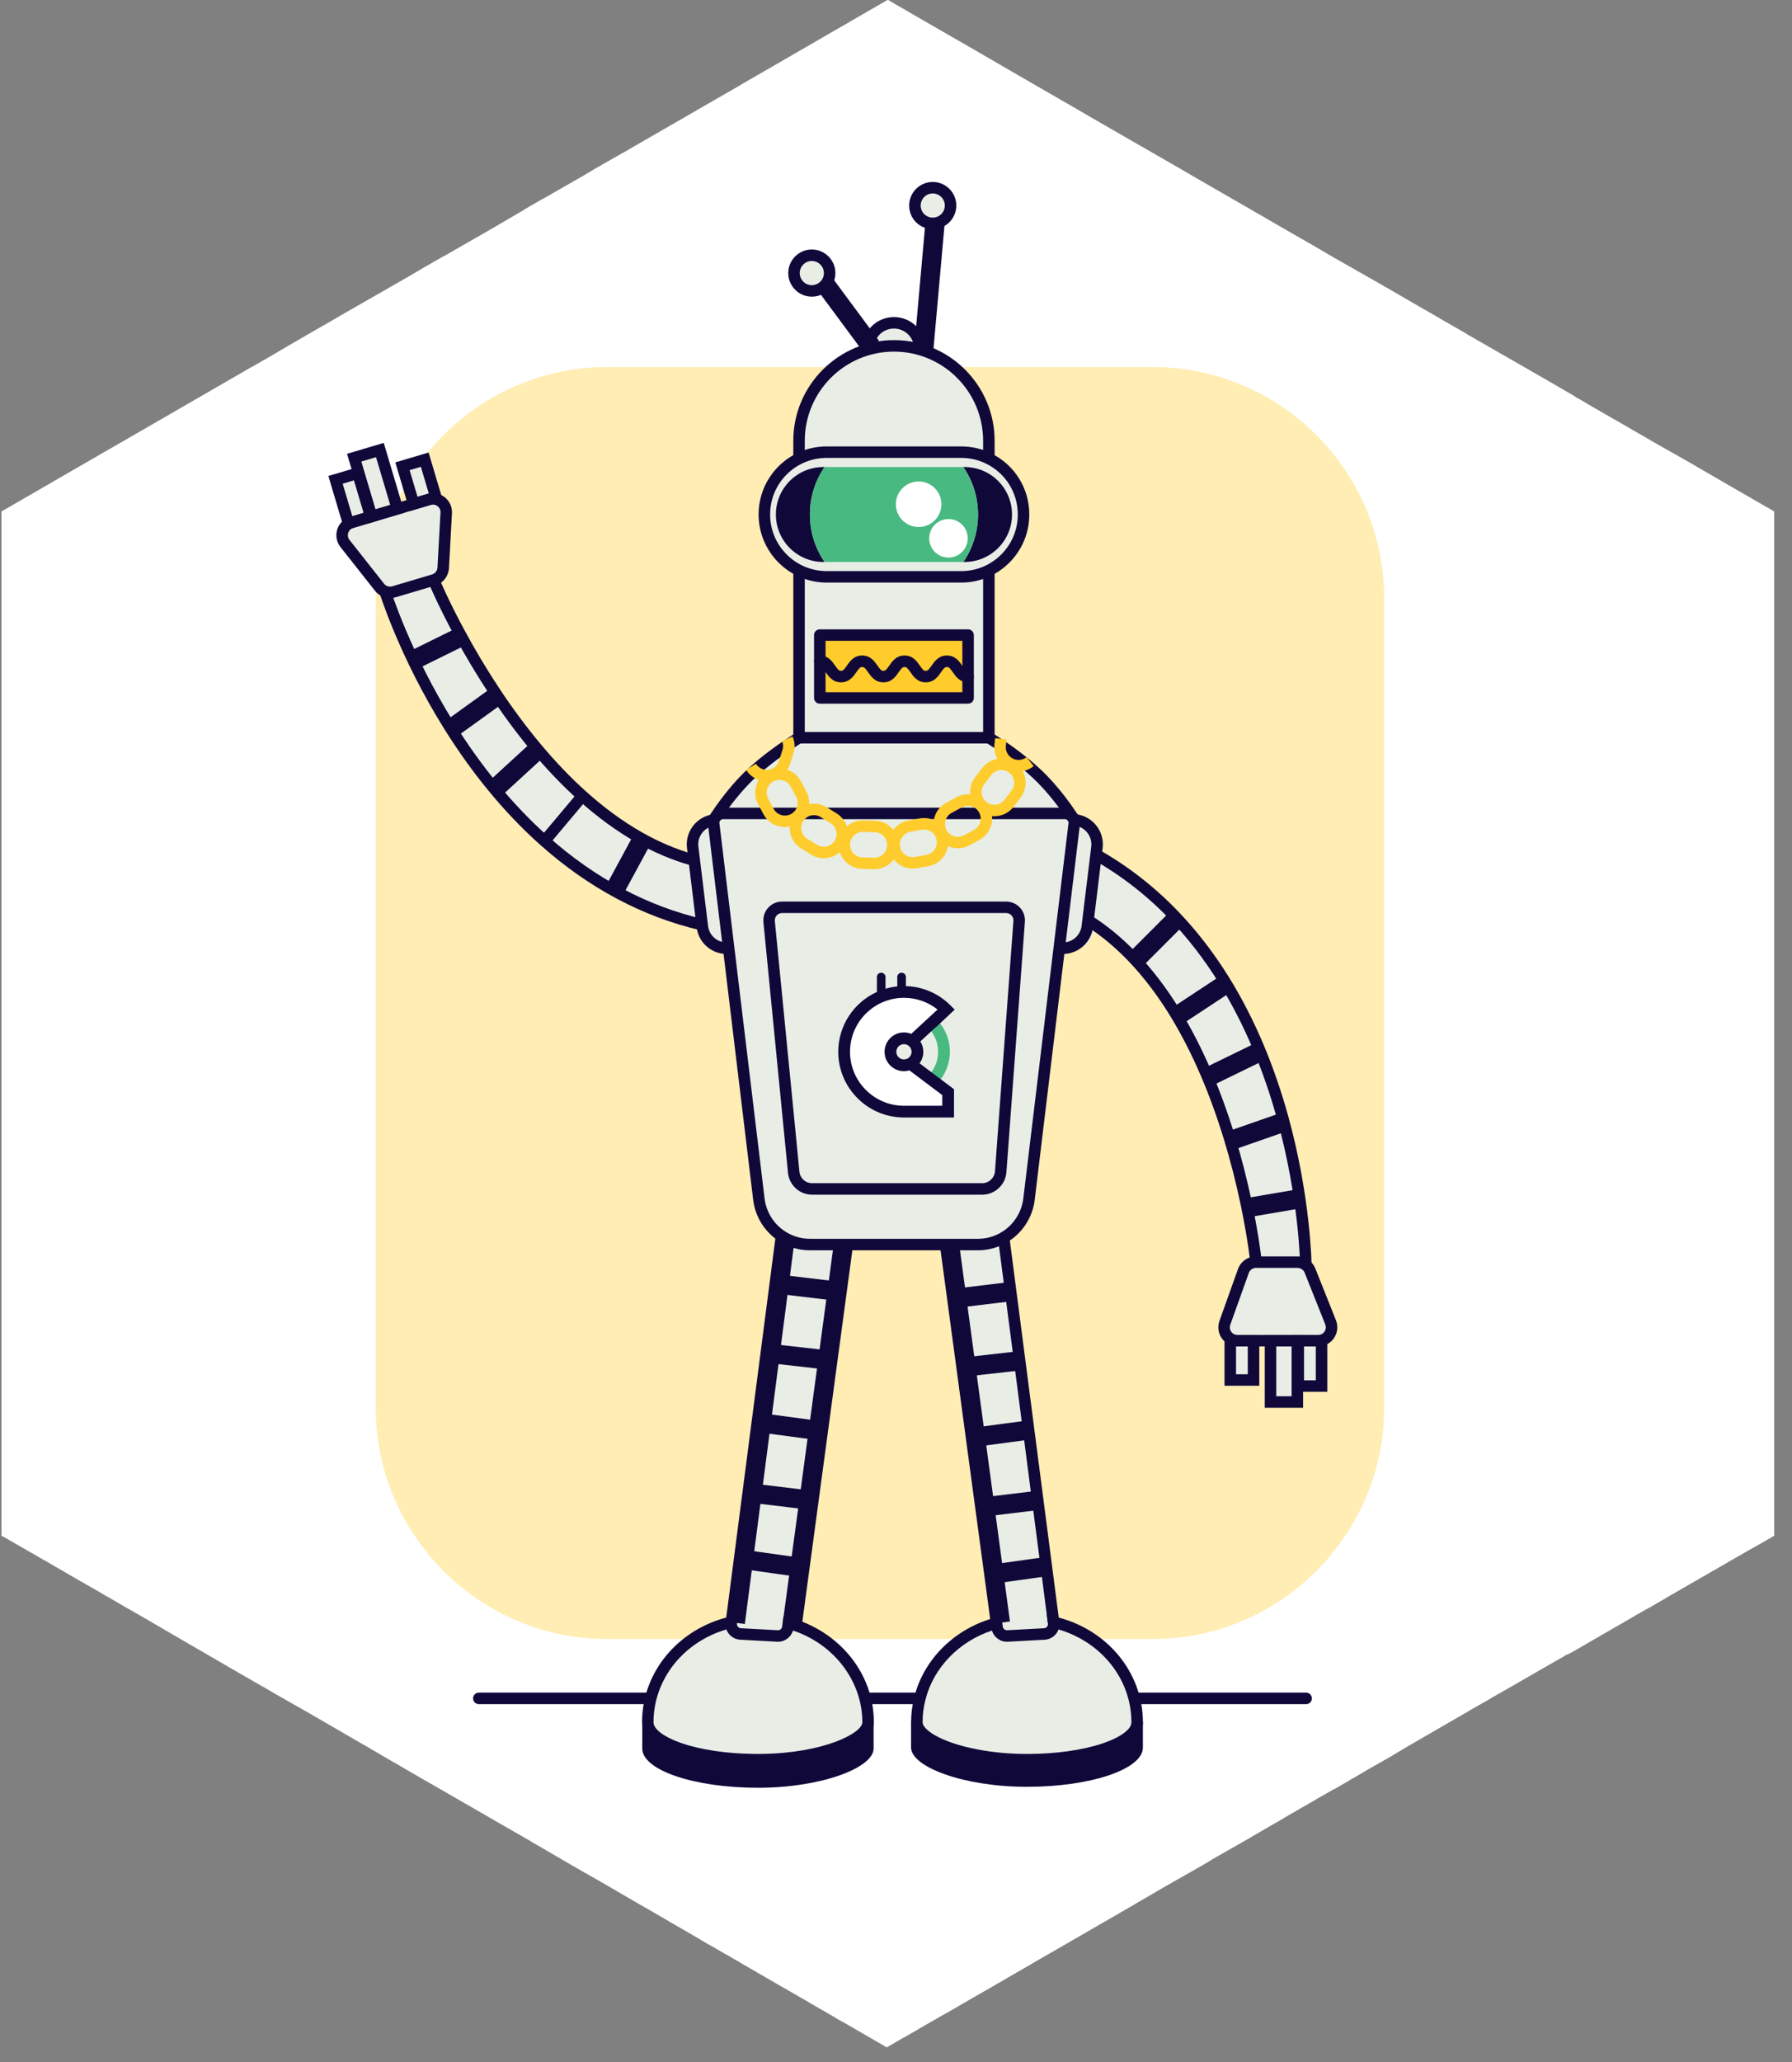 <?xml version="1.0" encoding="UTF-8"?>
<svg width="93px" height="107px" viewBox="0 0 93 107" version="1.1" xmlns="http://www.w3.org/2000/svg" xmlns:xlink="http://www.w3.org/1999/xlink">
    <rect x="0" y="0" width="93" height="107" fill="#808080" stroke="none"/>
    <!-- Generator: Sketch 51.3 (57544) - http://www.bohemiancoding.com/sketch -->
    <title>bender</title>
    <desc>Created with Sketch.</desc>
    <defs></defs>
    <g id="Page-1" stroke="none" stroke-width="1" fill="none" fill-rule="evenodd">
        <g id="bender" transform="translate(0, -1)">
            <path d="M92.077,27.537 L92.077,80.678 L92.066,80.688 L92.047,80.697 L91.637,80.938 L91.267,81.148 L90.647,81.498 L86.497,83.888 L86.486,83.898 L86.356,83.978 L86.297,84.008 L85.747,84.328 L84.946,84.777 L84.847,84.838 L84.367,85.117 L83.236,85.768 L82.387,86.258 L81.647,86.688 L81.407,86.818 L81.276,86.867 L81.167,86.938 L80.167,87.508 L80.137,87.527 L78.137,88.678 L77.627,88.968 L77.486,89.048 L77.457,89.068 L77.316,89.148 L77.307,89.158 L76.267,89.748 L76.227,89.777 L76.157,89.818 L74.997,90.488 L74.547,90.748 L74.537,90.758 L74.526,90.768 L74.517,90.768 L74.097,91.008 L72.977,91.658 L72.106,92.178 L70.927,92.848 L70.847,92.898 L70.727,92.968 L70.686,92.998 L70.647,93.018 L70.627,93.027 L70.526,93.088 L70.236,93.258 L70.207,93.268 L70.047,93.357 L70.047,93.367 L69.647,93.598 L69.377,93.758 L69.267,93.818 L69.087,93.908 L69.066,93.928 L69.026,93.947 L68.337,94.338 L68.276,94.378 L68.037,94.518 L68.017,94.527 L67.727,94.697 L67.577,94.777 L67.356,94.908 L67.117,95.048 L67.106,95.048 L66.686,95.298 L66.397,95.468 L66.367,95.488 L66.066,95.658 L64.707,96.447 L64.207,96.738 L63.957,96.878 L63.257,97.277 L63.227,97.298 L63.217,97.298 L62.907,97.478 L62.856,97.508 L62.617,97.658 L61.776,98.138 L61.147,98.498 L61.087,98.527 L60.587,98.818 C60.577,98.828 60.577,98.828 60.577,98.818 L60.047,99.128 L59.757,99.298 L58.997,99.738 L58.946,99.768 L58.897,99.798 L58.867,99.808 C58.867,99.818 58.856,99.818 58.856,99.818 L58.837,99.838 L58.587,99.978 L57.587,100.558 L57.417,100.658 L57.377,100.678 L56.997,100.898 L55.577,101.718 L55.217,101.928 L55.127,101.978 L54.887,102.117 L54.087,102.578 L53.827,102.728 L53.547,102.888 L53.537,102.898 L53.337,103.018 L53.106,103.148 L52.757,103.348 L51.927,103.828 L51.917,103.838 L51.827,103.888 L50.507,104.648 L50.486,104.658 L49.696,105.117 L49.087,105.468 L49.077,105.468 L47.667,106.277 L47.647,106.298 L47.397,106.438 L46.837,106.758 L46.827,106.758 L46.696,106.838 L46.507,106.947 L46.236,107.107 L46.227,107.107 L46.026,107.228 L45.967,107.197 L44.827,106.537 L44.807,106.527 L44.606,106.408 L43.757,105.918 L43.727,105.908 L43.397,105.718 L43.387,105.707 L41.986,104.898 L41.977,104.888 L41.957,104.878 L40.587,104.088 L40.557,104.068 L40.547,104.068 L39.717,103.588 L39.657,103.548 L39.316,103.357 L39.137,103.248 L39.117,103.238 L38.457,102.857 L38.417,102.828 L38.327,102.777 L38.227,102.718 L38.097,102.648 L37.827,102.488 L37.707,102.418 L37.696,102.418 L36.977,101.998 L36.736,101.867 L36.347,101.638 L36.297,101.607 L36.267,101.588 L34.867,100.777 L34.856,100.777 L34.747,100.707 L34.377,100.488 L34.367,100.488 L34.097,100.328 L33.477,99.968 L33.446,99.957 L33.387,99.918 L33.347,99.898 L32.057,99.148 L31.667,98.918 L30.986,98.527 L30.407,98.197 L30.297,98.138 L29.297,97.558 L27.577,96.558 C27.566,96.548 27.557,96.537 27.547,96.537 L26.227,95.777 L22.307,93.518 L22.146,93.428 L21.577,93.098 L21.106,92.828 L20.667,92.568 L20.367,92.398 L19.986,92.178 L18.997,91.598 L18.957,91.578 L16.217,89.988 L16.117,89.928 L15.937,89.828 L15.267,89.447 L14.446,88.978 L14.356,88.928 L13.856,88.638 L13.847,88.628 L13.767,88.578 L13.757,88.578 L13.637,88.508 L13.627,88.508 L13.316,88.328 L12.587,87.908 C12.577,87.898 12.577,87.898 12.566,87.898 L10.707,86.818 L9.687,86.228 L7.577,84.998 L7.486,84.947 L7.287,84.828 C7.287,84.828 7.276,84.828 7.267,84.818 L6.986,84.658 L6.457,84.357 L5.637,83.878 L5.577,83.838 L5.566,83.838 C5.566,83.838 5.566,83.838 5.557,83.838 L5.066,83.548 L4.367,83.148 L3.687,82.758 L2.467,82.048 L2.367,81.988 L2.356,81.988 L2.026,81.798 L1.617,81.558 L1.606,81.558 L1.177,81.308 L0.186,80.738 L0.106,80.697 L0.077,80.678 L0.077,27.537 L0.856,27.088 L2.446,26.168 L2.807,25.957 L6.186,24.008 L7.247,23.398 L13.026,20.058 L13.037,20.058 L13.946,19.537 L14.997,18.918 L16.816,17.867 L16.827,17.867 L17.696,17.357 L21.327,15.277 L21.967,14.898 L22.907,14.357 L23.077,14.268 L24.736,13.318 L25.517,12.867 L25.896,12.648 L26.337,12.388 L27.007,11.998 L27.436,11.738 L27.957,11.438 L28.457,11.158 L29.047,10.818 L30.236,10.138 L30.927,9.727 L31.677,9.298 L32.327,8.928 L32.337,8.928 L32.387,8.898 L32.816,8.648 L38.106,5.598 L38.217,5.537 L38.297,5.488 L38.566,5.328 L44.087,2.138 L44.637,1.818 L46.077,0.988 L46.587,1.287 L47.677,1.918 L50.537,3.568 L53.627,5.357 L56.227,6.857 L56.446,6.988 L61.137,9.688 L62.117,10.258 L67.247,13.218 L68.157,13.738 L69.196,14.348 L71.497,15.658 L72.367,16.158 L73.057,16.558 L73.887,17.037 L74.377,17.318 L74.957,17.658 L75.257,17.828 L76.057,18.287 L76.147,18.348 L77.957,19.388 L80.117,20.628 L81.236,21.277 L81.736,21.568 L81.776,21.598 L81.776,21.607 L82.037,21.748 L82.696,22.138 L84.157,22.977 L86.097,24.098 L86.877,24.537 L87.316,24.787 L87.807,25.068 L89.257,25.908 L89.427,26.008 L90.276,26.498 L92.077,27.537 Z" id="Shape" fill="#FFFFFF" fill-rule="nonzero"></path>
            <path d="M59.833,86.042 L31.5,86.042 C24.9,86.042 19.5,80.642 19.5,74.042 L19.5,32.042 C19.5,25.442 24.9,20.042 31.5,20.042 L59.833,20.042 C66.433,20.042 71.833,25.442 71.833,32.042 L71.833,74.042 C71.833,80.642 66.433,86.042 59.833,86.042 Z" id="Shape" fill="#FFCD2D" fill-rule="nonzero" opacity="0.36"></path>
            <g id="Group" transform="translate(17, 10)">
                <g transform="translate(10, 32)" fill="#E8EEE6" fill-rule="nonzero" id="Shape">
                    <path d="M8.367,3.436 C8.648,3.502 8.424,3.45 8.345,3.408 C8.257,3.36 8.174,3.306 8.091,3.251 C7.938,3.147 7.789,3.037 7.631,2.94 C7.317,2.747 6.979,2.603 6.635,2.473 C6.223,2.316 5.805,2.174 5.389,2.026 C5.385,2.025 5.381,2.024 5.377,2.022 C5.369,2.019 5.36,2.015 5.349,2.011 C5.271,1.978 5.192,1.947 5.114,1.913 C4.936,1.835 4.763,1.749 4.595,1.653 C4.455,1.574 4.322,1.46 4.178,1.391 C4.22,1.411 4.248,1.425 4.267,1.434 C4.234,1.417 4.186,1.39 4.158,1.369 C4.072,1.301 3.988,1.231 3.906,1.159 C3.783,1.05 3.665,0.936 3.552,0.817 C3.503,0.765 3.419,0.7 3.387,0.635 C3.493,0.762 3.506,0.776 3.425,0.677 C3.391,0.634 3.357,0.591 3.325,0.546 C2.958,0.06 2.255,-0.191 1.711,0.191 C1.68,0.213 1.65,0.237 1.621,0.262 C1.349,0.217 1.015,0.271 0.792,0.428 C0.321,0.759 0.027,1.532 0.437,2.041 C0.989,2.727 1.627,3.236 2.424,3.617 C2.53,3.668 2.637,3.718 2.739,3.777 C2.755,3.786 2.771,3.796 2.788,3.805 C2.823,3.841 2.956,3.943 2.967,3.953 C3.029,4.008 3.089,4.066 3.149,4.122 C3.482,4.432 3.846,4.704 4.235,4.941 C4.891,5.339 5.601,5.674 6.299,5.99 C7.089,6.348 7.914,6.661 8.772,6.801 C9.565,6.93 10.16,6.412 10.205,5.627 C10.268,4.528 9.377,3.674 8.367,3.436 Z"></path>
                    <path d="M4.267,1.434 C4.302,1.453 4.317,1.459 4.267,1.434 Z"></path>
                </g>
                <path d="M34.41,23.645 C34.419,23.426 34.337,23.202 34.2,23.013 C34.35,22.633 34.427,22.228 34.38,21.808 C34.292,21.004 33.845,20.249 33.102,19.89 C32.636,19.666 32.157,19.66 31.66,19.753 C31.508,19.781 31.362,19.824 31.214,19.867 C31.146,19.887 31.078,19.904 31.011,19.925 C31.005,19.927 31.001,19.927 30.996,19.928 C30.994,19.929 30.992,19.929 30.99,19.929 C30.971,19.93 30.952,19.93 30.933,19.93 C30.922,19.929 30.91,19.926 30.894,19.924 C30.867,19.918 30.841,19.912 30.815,19.906 C30.657,19.867 30.503,19.813 30.348,19.762 C29.993,19.647 29.635,19.577 29.259,19.58 C28.935,19.582 28.624,19.746 28.409,19.992 C28.225,19.559 27.759,19.23 27.288,19.265 C26.655,19.314 26.28,19.735 26.179,20.307 C25.568,20.173 24.969,20.509 24.665,21.043 C24.33,21.632 24.283,22.336 24.282,22.999 C24.281,23.621 24.285,24.244 24.287,24.867 C24.29,26.288 24.294,27.709 24.297,29.13 C24.299,29.741 24.884,30.309 25.501,30.262 C25.744,30.244 25.964,30.162 26.144,30.032 C26.32,30.259 26.573,30.413 26.913,30.448 C27.276,30.484 27.588,30.359 27.819,30.134 C28.089,30.408 28.516,30.541 28.878,30.48 C29.244,30.419 29.597,30.16 29.762,29.817 C29.998,30.062 30.338,30.197 30.685,30.175 C30.739,30.434 31.024,30.738 31.252,30.846 C31.488,30.959 31.728,30.999 31.987,30.955 C32.404,30.885 32.697,30.629 32.848,30.282 C32.974,30.324 33.106,30.343 33.241,30.333 C33.883,30.284 34.38,29.783 34.373,29.129 C34.354,27.301 34.337,25.472 34.41,23.645 Z" id="Shape" fill="#E8EEE6" fill-rule="nonzero"></path>
                <path d="M34.498,13.249 C34.358,12.722 34.005,12.209 33.751,11.729 C33.511,11.275 33.298,10.786 33.016,10.357 C32.829,10.073 32.558,9.817 32.243,9.683 C31.917,9.544 31.634,9.515 31.29,9.477 C31.501,9.5 31.179,9.461 31.103,9.448 C30.984,9.429 30.865,9.406 30.747,9.379 C30.648,9.357 30.55,9.331 30.452,9.303 C30.476,9.245 30.495,9.184 30.508,9.12 C30.518,9.02 30.528,8.919 30.538,8.819 C30.53,8.605 30.469,8.407 30.355,8.226 L30.16,7.994 C30.009,7.857 29.834,7.765 29.636,7.717 C29.611,7.709 29.586,7.701 29.561,7.693 C29.408,7.651 29.256,7.65 29.105,7.689 C28.947,7.701 28.8,7.754 28.666,7.846 C28.532,7.926 28.426,8.031 28.349,8.163 C28.251,8.28 28.188,8.414 28.158,8.565 C28.148,8.666 28.138,8.766 28.128,8.867 C28.133,8.995 28.157,9.118 28.2,9.235 C27.707,9.389 27.205,9.528 26.719,9.702 C26.07,9.935 25.602,10.311 25.25,10.905 C24.649,11.918 24.127,13.187 24.29,14.385 C24.334,14.706 24.421,14.984 24.668,15.21 C24.875,15.4 25.209,15.539 25.494,15.517 C25.87,15.489 26.274,15.26 26.486,14.925 C27.393,15.047 28.299,15.078 29.215,15.057 C29.695,15.046 30.171,15.049 30.65,15.074 C30.664,15.075 30.674,15.075 30.681,15.076 C30.713,15.082 30.745,15.089 30.774,15.093 C30.886,15.111 30.997,15.132 31.108,15.157 C31.218,15.183 31.325,15.221 31.434,15.248 C31.436,15.248 31.437,15.248 31.439,15.249 C31.505,15.277 31.585,15.314 31.591,15.316 C31.755,15.393 31.935,15.432 32.115,15.435 C32.116,15.437 32.117,15.438 32.118,15.439 C32.269,15.676 32.556,15.895 32.837,15.948 C33.138,16.005 33.473,15.976 33.731,15.794 C33.997,15.608 34.128,15.377 34.24,15.075 C34.466,14.461 34.674,13.918 34.498,13.249 Z" id="Shape" fill="#E8EEE6" fill-rule="nonzero"></path>
                <path d="M43.761,38.693 C43.715,38.655 43.53,38.533 43.524,38.472 C43.63,38.603 43.645,38.617 43.568,38.515 C43.553,38.492 43.537,38.47 43.522,38.448 C43.494,38.404 43.468,38.36 43.444,38.314 C43.39,38.192 43.336,38.07 43.278,37.951 C43.042,37.463 42.63,37.126 42.19,36.832 C41.469,36.35 40.656,36.006 39.836,35.729 C39.824,35.352 39.807,34.975 39.785,34.598 C39.749,33.989 39.223,33.418 38.581,33.466 C37.965,33.513 37.411,34.018 37.45,34.67 C37.539,36.168 37.541,37.669 37.455,39.168 C37.42,39.779 38.068,40.345 38.659,40.3 C39.25,40.255 39.642,39.87 39.758,39.339 C39.768,39.342 39.778,39.345 39.788,39.348 C39.811,39.358 39.837,39.368 39.848,39.374 C39.892,39.395 39.936,39.419 39.979,39.443 C40.011,39.461 40.042,39.481 40.073,39.5 C40.227,39.628 40.381,39.754 40.528,39.89 C40.881,40.216 41.228,40.541 41.635,40.801 C42.4,41.292 43.269,40.962 43.832,40.343 C44.24,39.895 44.251,39.096 43.761,38.693 Z" id="Shape" fill="#E8EEE6" fill-rule="nonzero"></path>
                <path d="M13.226,32.299 L11.261,34.636 C10.253,33.74 9.348,32.773 8.54,31.787 C7.686,30.742 6.94,29.675 6.297,28.644 C3.979,24.929 2.984,21.685 2.984,21.685 C2.873,21.64 2.773,21.567 2.695,21.469 L0.904,19.199 C0.602,18.816 0.779,18.25 1.244,18.107 L1.084,18.154 L0.413,15.897 L1.569,15.553 L2.24,17.81 L2.288,17.797 L1.381,14.747 L2.715,14.351 L3.622,17.4 L4.468,17.148 L3.886,15.193 L5.042,14.85 L5.623,16.805 L5.267,16.911 C5.727,16.774 6.183,17.134 6.157,17.613 L6.002,20.462 C5.986,20.756 5.786,21.009 5.503,21.093 C5.503,21.093 5.966,22.216 6.846,23.845 C7.334,24.749 7.951,25.809 8.69,26.92 C9.303,27.843 10,28.802 10.776,29.735 C11.521,30.63 12.338,31.503 13.226,32.299 Z" id="Shape" fill="#E8EEE6" fill-rule="nonzero"></path>
                <path d="M24.206,5.169 C24.206,4.658 24.62,4.244 25.131,4.244 C25.642,4.244 26.056,4.658 26.056,5.169 C26.056,5.471 25.912,5.739 25.688,5.907 C25.533,6.024 25.34,6.094 25.131,6.094 C24.62,6.094 24.206,5.68 24.206,5.169 Z" id="Shape" fill="#E8EEE6" fill-rule="nonzero"></path>
                <path d="M30.481,1.664 C30.481,1.153 30.895,0.739 31.407,0.739 C31.918,0.739 32.332,1.153 32.332,1.664 C32.332,2.175 31.918,2.589 31.407,2.589 C31.377,2.589 31.348,2.588 31.32,2.585 C30.849,2.542 30.481,2.146 30.481,1.664 Z" id="Shape" fill="#E8EEE6" fill-rule="nonzero"></path>
                <rect id="Rectangle-path" fill="#E8EEE6" fill-rule="nonzero" x="25.546" y="23.951" width="7.696" height="3.262"></rect>
                <path d="M22.668,17.695 C22.668,16.802 23.03,15.993 23.615,15.408 C24.2,14.823 25.009,14.461 25.902,14.461 L32.885,14.461 C33.4,14.461 33.888,14.581 34.32,14.796 C35.386,15.324 36.119,16.424 36.119,17.695 C36.119,18.587 35.757,19.396 35.172,19.981 C34.587,20.567 33.778,20.929 32.885,20.929 L25.902,20.929 C24.116,20.929 22.668,19.481 22.668,17.695 Z" id="Shape" fill="#E8EEE6" fill-rule="nonzero"></path>
                <path d="M42.312,80.318 L42.312,81.672 C42.312,82.792 39.619,83.708 36.297,83.708 C32.975,83.708 30.282,82.664 30.282,81.672 L30.282,80.256 C30.282,80.256 30.628,81.577 33.715,82.07 C31.856,81.721 30.582,81.03 30.582,80.363 C30.582,79.936 30.636,79.52 30.737,79.122 C31.213,77.243 32.748,75.748 34.718,75.218 L34.351,72.494 L33.882,69.006 L33.396,65.397 L32.904,61.74 L32.423,58.173 L32.073,55.574 L26.56,55.574 L26.21,58.173 L25.73,61.74 L25.238,65.397 L24.752,69.006 L24.282,72.494 L23.916,75.218 C26.304,75.861 28.051,77.921 28.051,80.364 C28.051,81.292 25.58,82.267 22.5,82.301 C27.826,82.262 28.337,80.305 28.337,80.305 L28.337,81.722 C28.337,82.714 25.65,83.758 22.335,83.758 C19.019,83.758 16.332,82.842 16.332,81.722 L16.332,80.368 C16.332,80.368 16.867,82.26 22.158,82.301 C19.082,82.269 16.618,81.41 16.618,80.364 C16.618,77.852 18.465,75.745 20.957,75.168 L22.276,65.002 L22.743,61.403 L23.208,57.815 L23.557,55.126 C22.926,54.706 22.481,54.023 22.384,53.221 L20.815,40.194 C20.138,40.249 19.532,39.759 19.449,39.078 L18.949,34.963 C18.864,34.266 19.359,33.632 20.056,33.545 C20.074,33.487 20.102,33.433 20.14,33.386 C20.14,33.386 20.141,33.385 20.141,33.384 C20.186,33.311 20.928,32.127 22.011,31.116 C22.057,31.074 22.102,31.032 22.148,30.992 C22.782,30.42 23.473,29.927 23.935,29.619 C24.257,29.403 24.468,29.277 24.468,29.277 L34.319,29.277 C34.319,29.277 34.552,29.417 34.905,29.654 C35.267,29.898 35.754,30.244 36.242,30.649 C36.422,30.797 36.602,30.954 36.776,31.116 C37.859,32.127 38.6,33.311 38.646,33.384 C38.646,33.385 38.647,33.386 38.647,33.386 C38.725,33.483 38.765,33.609 38.748,33.744 L36.403,53.221 C36.299,54.081 35.794,54.806 35.088,55.214 L35.425,57.815 L35.891,61.403 L36.357,65.002 L37.676,75.168 C40.168,75.745 42.015,77.852 42.015,80.364 C42.015,80.897 41.376,81.381 40.341,81.733 C42.073,81.16 42.312,80.318 42.312,80.318 Z" id="Shape" fill="#E8EEE6" fill-rule="nonzero"></path>
                <path d="M51.411,60.562 L51.584,60.562 L51.584,62.917 L50.378,62.917 L50.378,60.562 L50.328,60.562 L50.328,63.744 L48.937,63.744 L48.937,60.562 L48.055,60.562 L48.055,62.602 L46.849,62.602 L46.849,60.562 L47.22,60.562 C46.741,60.562 46.406,60.087 46.567,59.635 L47.528,56.949 C47.628,56.671 47.891,56.486 48.186,56.486 C48.186,56.486 48.063,55.278 47.683,53.465 C47.472,52.459 47.183,51.268 46.792,49.992 C46.467,48.932 46.073,47.815 45.594,46.7 C45.136,45.629 44.6,44.559 43.977,43.544 C43.341,42.508 42.612,41.529 41.78,40.661 L43.936,38.503 C44.94,39.549 45.796,40.686 46.526,41.864 C47.237,43.01 47.83,44.194 48.322,45.371 C48.844,46.615 49.254,47.85 49.576,49.022 C50.74,53.243 50.769,56.637 50.769,56.637 C50.863,56.711 50.938,56.809 50.985,56.925 L52.055,59.612 C52.236,60.068 51.901,60.562 51.411,60.562 Z" id="Shape" fill="#E8EEE6" fill-rule="nonzero"></path>
                <path d="M31.038,9.095 L30.441,9.095 C30.441,8.517 29.971,8.047 29.394,8.047 C28.816,8.047 28.346,8.517 28.346,9.095 L27.75,9.095 C27.75,8.188 28.487,7.451 29.394,7.451 C30.3,7.451 31.038,8.188 31.038,9.095 Z" id="Shape" fill="#11083A" fill-rule="nonzero"></path>
                <path d="M16.618,79.42 L7.849,79.42 C7.685,79.42 7.551,79.287 7.551,79.122 C7.551,78.957 7.685,78.823 7.849,78.823 L16.618,78.823 C16.783,78.823 16.916,78.957 16.916,79.122 C16.916,79.287 16.783,79.42 16.618,79.42 Z" id="Shape" fill="#11083A" fill-rule="nonzero"></path>
                <path d="M50.784,79.42 L42.016,79.42 C41.851,79.42 41.718,79.287 41.718,79.122 C41.718,78.957 41.851,78.823 42.016,78.823 L50.784,78.823 C50.949,78.823 51.083,78.957 51.083,79.122 C51.083,79.287 50.949,79.42 50.784,79.42 Z" id="Shape" fill="#11083A" fill-rule="nonzero"></path>
                <path d="M30.737,79.42 L28.052,79.42 C27.887,79.42 27.753,79.287 27.753,79.122 C27.753,78.957 27.887,78.823 28.052,78.823 L30.737,78.823 C30.902,78.823 31.035,78.957 31.035,79.122 C31.035,79.287 30.902,79.42 30.737,79.42 Z" id="Shape" fill="#11083A" fill-rule="nonzero"></path>
                <path d="M25.794,15.232 C25.312,15.932 25.032,16.781 25.032,17.695 C25.032,18.609 25.312,19.457 25.794,20.158 L25.729,20.158 C24.369,20.158 23.266,19.055 23.266,17.695 C23.266,17.015 23.542,16.399 23.988,15.953 C24.433,15.508 25.049,15.232 25.729,15.232 L25.794,15.232 Z" id="Shape" fill="#11083A" fill-rule="nonzero"></path>
                <path d="M35.521,17.695 C35.521,18.375 35.246,18.991 34.8,19.437 C34.354,19.882 33.738,20.158 33.058,20.158 L32.994,20.158 C33.475,19.457 33.756,18.609 33.756,17.695 C33.756,16.781 33.475,15.933 32.994,15.232 L33.058,15.232 C34.419,15.232 35.521,16.335 35.521,17.695 Z" id="Shape" fill="#11083A" fill-rule="nonzero"></path>
                <path d="M32.885,21.227 L25.902,21.227 C23.954,21.227 22.37,19.642 22.37,17.695 C22.37,16.752 22.737,15.865 23.404,15.197 C24.072,14.53 24.959,14.163 25.902,14.163 L32.886,14.163 C33.436,14.163 33.963,14.286 34.452,14.528 C35.664,15.13 36.417,16.343 36.417,17.695 C36.417,18.638 36.05,19.525 35.383,20.192 C34.716,20.86 33.829,21.227 32.885,21.227 Z M25.902,14.759 C25.118,14.759 24.381,15.065 23.826,15.619 C23.272,16.174 22.967,16.911 22.967,17.695 C22.967,19.314 24.283,20.631 25.902,20.631 L32.885,20.631 C33.67,20.631 34.407,20.325 34.961,19.77 C35.516,19.216 35.821,18.479 35.821,17.695 C35.821,16.571 35.195,15.562 34.187,15.063 C33.781,14.861 33.343,14.759 32.885,14.759 L25.902,14.759 L25.902,14.759 Z" id="Shape" fill="#11083A" fill-rule="nonzero"></path>
                <path d="M33.756,17.695 C33.756,18.609 33.475,19.457 32.994,20.158 L25.794,20.158 C25.312,19.457 25.032,18.609 25.032,17.695 C25.032,16.781 25.312,15.933 25.794,15.232 L32.994,15.232 C33.475,15.932 33.756,16.781 33.756,17.695 Z" id="Shape" fill="#48B980" fill-rule="nonzero"></path>
                <circle id="Oval" fill="#FFFFFF" fill-rule="nonzero" cx="30.675" cy="17.163" r="1.182"></circle>
                <circle id="Oval" fill="#FFFFFF" fill-rule="nonzero" cx="32.223" cy="18.93" r="1"></circle>
                <polygon id="Shape" fill="#11083A" fill-rule="nonzero" points="34.618 29.576 24.17 29.576 24.17 20.661 24.766 20.661 24.766 28.979 34.021 28.979 34.021 20.628 34.618 20.628"></polygon>
                <path d="M34.618,14.796 L34.021,14.796 L34.021,13.871 C34.021,11.32 31.945,9.244 29.394,9.244 C26.842,9.244 24.766,11.32 24.766,13.871 L24.766,14.766 L24.17,14.766 L24.17,13.871 C24.17,10.991 26.513,8.647 29.394,8.647 C32.274,8.647 34.618,10.991 34.618,13.871 L34.618,14.796 L34.618,14.796 Z" id="Shape" fill="#11083A" fill-rule="nonzero"></path>
                <g transform="translate(25, 23)" fill-rule="nonzero">
                    <rect id="Rectangle-path" fill="#FFCC2C" x="0.546" y="0.951" width="7.696" height="3.262"></rect>
                    <path d="M8.242,4.511 L0.546,4.511 C0.381,4.511 0.247,4.378 0.247,4.213 L0.247,0.951 C0.247,0.786 0.381,0.653 0.546,0.653 L8.242,0.653 C8.406,0.653 8.54,0.786 8.54,0.951 L8.54,4.213 C8.54,4.378 8.406,4.511 8.242,4.511 Z M0.844,3.915 L7.944,3.915 L7.944,1.249 L0.844,1.249 L0.844,3.915 Z" id="Shape" fill="#11083A"></path>
                </g>
                <path d="M33.242,26.403 C32.81,26.403 32.6,26.099 32.447,25.877 C32.303,25.668 32.245,25.608 32.142,25.608 C32.039,25.608 31.982,25.668 31.838,25.877 C31.685,26.099 31.474,26.403 31.043,26.403 C30.612,26.403 30.402,26.099 30.248,25.877 C30.104,25.668 30.047,25.608 29.944,25.608 C29.841,25.608 29.784,25.668 29.64,25.877 C29.486,26.099 29.276,26.403 28.845,26.403 C28.413,26.403 28.203,26.099 28.049,25.877 C27.905,25.668 27.848,25.608 27.745,25.608 C27.642,25.608 27.585,25.668 27.441,25.877 C27.287,26.099 27.077,26.403 26.646,26.403 C26.214,26.403 26.004,26.099 25.851,25.877 C25.706,25.668 25.649,25.608 25.546,25.608 C25.381,25.608 25.248,25.474 25.248,25.309 C25.248,25.144 25.381,25.011 25.546,25.011 C25.977,25.011 26.188,25.315 26.341,25.537 C26.485,25.746 26.543,25.806 26.646,25.806 C26.748,25.806 26.806,25.746 26.95,25.537 C27.104,25.315 27.314,25.011 27.745,25.011 C28.176,25.011 28.387,25.315 28.54,25.537 C28.684,25.746 28.742,25.806 28.845,25.806 C28.947,25.806 29.005,25.746 29.149,25.537 C29.302,25.315 29.513,25.011 29.944,25.011 C30.375,25.011 30.585,25.315 30.739,25.537 C30.883,25.746 30.94,25.806 31.043,25.806 C31.146,25.806 31.203,25.746 31.347,25.537 C31.501,25.315 31.711,25.011 32.142,25.011 C32.574,25.011 32.784,25.315 32.937,25.537 C33.081,25.746 33.139,25.806 33.242,25.806 C33.406,25.806 33.54,25.94 33.54,26.105 C33.54,26.269 33.406,26.403 33.242,26.403 Z" id="Shape" fill="#11083A" fill-rule="nonzero"></path>
                <path d="M33.748,55.873 L25.039,55.873 C24.45,55.873 23.88,55.7 23.392,55.374 C22.668,54.892 22.193,54.12 22.088,53.257 L19.742,33.779 C19.729,33.671 19.739,33.563 19.771,33.458 C19.796,33.375 19.835,33.298 19.886,33.228 L19.888,33.223 L19.91,33.196 C20.059,33.012 20.28,32.906 20.516,32.906 L38.271,32.906 C38.508,32.906 38.729,33.012 38.878,33.196 L38.902,33.228 C39.018,33.388 39.069,33.582 39.045,33.78 L36.699,53.257 C36.588,54.179 36.041,55.007 35.237,55.472 C34.787,55.734 34.272,55.873 33.748,55.873 Z M20.363,33.586 C20.354,33.6 20.346,33.616 20.341,33.632 C20.334,33.657 20.331,33.682 20.335,33.708 L22.68,53.185 C22.764,53.875 23.144,54.492 23.722,54.877 C24.113,55.138 24.568,55.276 25.039,55.276 L33.748,55.276 C34.167,55.276 34.578,55.165 34.938,54.956 C35.581,54.584 36.018,53.922 36.107,53.185 L38.453,33.708 C38.459,33.655 38.443,33.615 38.425,33.587 L38.404,33.568 L38.396,33.553 C38.371,33.529 38.33,33.503 38.271,33.503 L20.516,33.503 C20.457,33.503 20.416,33.529 20.391,33.552 L20.384,33.566 L20.363,33.586 Z" id="Shape" fill="#11083A" fill-rule="nonzero"></path>
                <g transform="translate(19, 29)" fill="#11083A" fill-rule="nonzero" id="Shape">
                    <path d="M1.341,4.607 L1.141,4.387 L0.841,4.387 L0.891,4.262 L0.873,4.253 L0.888,4.227 C0.92,4.175 1.687,2.944 2.808,1.898 C2.855,1.854 2.903,1.811 2.951,1.768 C3.592,1.19 4.294,0.689 4.769,0.371 C5.094,0.153 5.306,0.026 5.315,0.021 L5.621,0.533 C5.619,0.534 5.412,0.658 5.101,0.867 C4.642,1.174 3.965,1.657 3.348,2.213 C3.301,2.254 3.258,2.294 3.215,2.334 C2.197,3.284 1.488,4.393 1.403,4.529 L1.384,4.566 L1.341,4.607 Z"></path>
                    <path d="M19.447,4.607 L19.404,4.569 L19.385,4.529 C19.301,4.396 18.591,3.285 17.572,2.335 C17.408,2.182 17.233,2.028 17.052,1.879 C16.554,1.466 16.063,1.12 15.739,0.901 C15.398,0.672 15.168,0.534 15.166,0.533 L15.473,0.021 C15.482,0.027 15.717,0.168 16.072,0.406 C16.407,0.632 16.916,0.991 17.432,1.419 C17.622,1.576 17.806,1.737 17.979,1.898 C19.028,2.877 19.767,4.017 19.884,4.202 L19.946,4.267 L19.946,4.387 L19.646,4.387 L19.648,4.387 L19.638,4.397 L19.447,4.607 Z M19.64,4.387 L19.646,4.387 L19.64,4.387 Z M19.35,4.387 L19.639,4.387 L19.35,4.387 Z"></path>
                </g>
                <path d="M20.71,40.497 C19.922,40.497 19.251,39.911 19.153,39.114 L18.653,34.999 C18.549,34.144 19.157,33.361 20.011,33.25 L20.029,33.246 L20.06,33.246 L20.06,33.545 L20.115,33.837 L20.093,33.84 L20.093,33.841 C19.561,33.907 19.18,34.395 19.245,34.927 L19.746,39.042 C19.809,39.564 20.269,39.939 20.792,39.897 L20.799,39.897 C20.811,39.896 20.823,39.894 20.834,39.893 L20.902,40.486 C20.88,40.488 20.858,40.491 20.836,40.492 C20.794,40.495 20.752,40.497 20.71,40.497 Z" id="Shape" fill="#11083A" fill-rule="nonzero"></path>
                <g transform="translate(0, 13)" fill="#11083A" fill-rule="nonzero">
                    <path d="M3.244,9.033 C3.118,9.033 2.992,9.009 2.874,8.962 C2.712,8.897 2.57,8.791 2.462,8.654 L0.67,6.384 C0.467,6.126 0.404,5.786 0.502,5.474 C0.599,5.162 0.844,4.918 1.156,4.822 L5.183,3.625 C5.491,3.533 5.826,3.597 6.079,3.797 C6.332,3.996 6.473,4.307 6.455,4.629 L6.455,4.629 L6.3,7.478 C6.277,7.897 5.991,8.259 5.589,8.379 L3.528,8.992 C3.435,9.019 3.34,9.033 3.244,9.033 Z M2.412,5.071 L1.329,5.393 C1.206,5.431 1.111,5.525 1.071,5.652 C1.032,5.778 1.056,5.91 1.138,6.014 L2.93,8.284 C2.973,8.339 3.03,8.382 3.095,8.408 C3.178,8.441 3.272,8.445 3.358,8.42 L5.419,7.807 C5.58,7.759 5.695,7.614 5.704,7.446 L5.86,4.597 C5.867,4.467 5.812,4.346 5.71,4.265 C5.607,4.184 5.477,4.159 5.353,4.197 L2.412,5.071 Z" id="Shape"></path>
                    <path d="M2.087,5.167 L1.01,1.546 L2.916,0.98 L3.993,4.601 L2.087,5.167 Z M1.752,1.948 L2.489,4.426 L3.251,4.199 L2.514,1.721 L1.752,1.948 Z" id="Shape"></path>
                    <path d="M0.883,5.525 L0.042,2.696 L1.77,2.183 L2.538,4.767 L2.538,5.033 L0.883,5.525 Z M0.784,3.098 L1.285,4.784 L1.869,4.61 L1.368,2.924 L0.784,3.098 Z" id="Shape"></path>
                    <path d="M4.267,4.519 L3.516,1.992 L5.243,1.479 L5.994,4.006 L4.267,4.519 Z M4.257,2.394 L4.669,3.777 L5.253,3.604 L4.841,2.22 L4.257,2.394 Z" id="Shape"></path>
                    <path d="M18.834,22.895 C17.884,22.628 16.933,22.224 16.006,21.696 C15.002,21.125 14,20.393 13.027,19.521 C12.186,18.766 11.351,17.893 10.547,16.925 C9.826,16.058 9.117,15.102 8.442,14.085 C7.79,13.105 7.165,12.062 6.583,10.987 C5.706,9.363 5.247,8.253 5.228,8.207 L5.779,7.98 C5.784,7.991 6.247,9.109 7.108,10.703 C7.681,11.763 8.297,12.79 8.938,13.755 C9.602,14.755 10.298,15.693 11.005,16.544 C11.791,17.49 12.606,18.342 13.425,19.077 C14.366,19.921 15.334,20.627 16.301,21.178 C17.186,21.682 18.093,22.067 18.996,22.322 L18.834,22.895 Z" id="Shape"></path>
                    <path d="M19.358,26.268 C16.36,25.57 13.569,24.086 11.063,21.859 C10.105,21.008 9.179,20.038 8.31,18.976 C7.511,17.999 6.749,16.931 6.045,15.802 C3.732,12.097 2.709,8.805 2.699,8.772 L3.27,8.597 C3.28,8.63 4.282,11.851 6.551,15.486 C7.242,16.594 7.989,17.641 8.771,18.598 C9.62,19.635 10.525,20.583 11.46,21.413 C13.89,23.573 16.594,25.012 19.494,25.687 L19.358,26.268 Z" id="Shape"></path>
                    <rect id="Rectangle-path" transform="translate(15.606, 22.875) rotate(-61.569) translate(-15.606, -22.875) " x="14.081" y="22.375" width="3.05" height="1"></rect>
                    <polygon id="Shape" points="11.489 21.828 11.033 21.444 13.01 19.093 13.23 19.302 13.454 19.491"></polygon>
                    <rect id="Rectangle-path" transform="translate(9.794, 17.911) rotate(-42.548) translate(-9.794, -17.911) " x="8.276" y="17.411" width="3.034" height="1"></rect>
                    <rect id="Rectangle-path" transform="translate(7.61, 14.948) rotate(-35.775) translate(-7.61, -14.948) " x="6.135" y="14.448" width="2.949" height="1"></rect>
                    <rect id="Rectangle-path" transform="translate(5.71, 11.632) rotate(-26.224) translate(-5.71, -11.632) " x="4.343" y="11.132" width="2.734" height="1"></rect>
                </g>
                <g transform="translate(37, 33)" fill="#11083A" fill-rule="nonzero">
                    <path d="M1.164,7.497 C1.101,7.497 1.037,7.493 0.973,7.485 L1.045,6.893 C1.579,6.958 2.066,6.576 2.131,6.042 L2.632,1.927 C2.697,1.393 2.315,0.905 1.781,0.84 L1.853,0.248 C2.713,0.353 3.329,1.138 3.224,1.999 L2.723,6.114 C2.627,6.911 1.947,7.497 1.164,7.497 Z" id="Shape"></path>
                    <path d="M14.411,27.86 L10.22,27.86 C9.898,27.86 9.595,27.703 9.41,27.44 C9.224,27.176 9.178,26.838 9.287,26.535 L10.247,23.848 C10.389,23.453 10.766,23.188 11.186,23.188 L13.336,23.188 C13.56,23.188 13.779,23.264 13.954,23.403 C14.09,23.51 14.196,23.652 14.261,23.814 L15.332,26.502 C15.454,26.808 15.416,27.153 15.231,27.426 C15.046,27.698 14.74,27.86 14.411,27.86 Z M11.186,23.784 C11.017,23.784 10.866,23.891 10.809,24.049 L9.848,26.736 C9.804,26.858 9.822,26.99 9.897,27.096 C9.972,27.203 10.09,27.264 10.22,27.264 L14.411,27.264 C14.544,27.264 14.663,27.201 14.738,27.091 C14.812,26.98 14.827,26.846 14.778,26.722 L13.708,24.036 C13.682,23.971 13.639,23.914 13.584,23.871 C13.514,23.815 13.426,23.784 13.336,23.784 L11.186,23.784 Z" id="Shape"></path>
                    <path d="M13.627,31.042 L11.638,31.042 L11.638,27.264 L13.627,27.264 L13.627,31.042 Z M12.235,30.445 L13.03,30.445 L13.03,27.86 L12.235,27.86 L12.235,30.445 Z" id="Shape"></path>
                    <path d="M14.882,30.215 L13.08,30.215 L13.08,27.264 L14.882,27.264 L14.882,30.215 Z M13.676,29.619 L14.286,29.619 L14.286,27.86 L13.676,27.86 L13.676,29.619 Z" id="Shape"></path>
                    <path d="M11.353,29.9 L9.55,29.9 L9.55,27.264 L11.353,27.264 L11.353,29.9 Z M10.147,29.304 L10.756,29.304 L10.756,27.86 L10.147,27.86 L10.147,29.304 Z" id="Shape"></path>
                    <path d="M10.889,23.516 C10.888,23.504 10.762,22.3 10.391,20.527 C10.145,19.35 9.848,18.191 9.507,17.08 C9.155,15.931 8.756,14.833 8.32,13.817 C7.836,12.687 7.298,11.638 6.723,10.7 C6.062,9.624 5.335,8.671 4.564,7.867 C3.858,7.13 3.099,6.503 2.308,6.003 L2.627,5.498 C3.459,6.025 4.256,6.683 4.995,7.454 C5.795,8.288 6.548,9.275 7.231,10.388 C7.822,11.351 8.373,12.425 8.869,13.582 C9.312,14.618 9.719,15.736 10.077,16.905 C10.423,18.033 10.725,19.211 10.975,20.405 C11.353,22.211 11.477,23.406 11.482,23.456 L10.889,23.516 Z" id="Shape"></path>
                    <path d="M13.471,23.639 C13.47,23.606 13.428,20.232 12.289,16.101 C11.941,14.839 11.524,13.623 11.047,12.486 C10.529,11.249 9.932,10.084 9.273,9.021 C8.514,7.798 7.655,6.684 6.721,5.71 C5.549,4.488 4.226,3.453 2.79,2.635 L3.085,2.116 C4.572,2.963 5.939,4.033 7.151,5.297 C8.114,6.3 8.999,7.448 9.78,8.706 C10.456,9.796 11.067,10.99 11.597,12.255 C12.083,13.416 12.509,14.656 12.864,15.943 C14.024,20.153 14.067,23.6 14.067,23.634 L13.471,23.639 Z" id="Shape"></path>
                    <rect id="Rectangle-path" transform="translate(6.006, 6.723) rotate(-45.02) translate(-6.006, -6.723) " x="4.481" y="6.223" width="3.05" height="1"></rect>
                    <rect id="Rectangle-path" transform="translate(8.362, 9.874) rotate(-33.394) translate(-8.362, -9.874) " x="6.835" y="9.374" width="3.054" height="1"></rect>
                    <rect id="Rectangle-path" transform="translate(10.044, 13.219) rotate(-25.983) translate(-10.044, -13.219) " x="8.526" y="12.719" width="3.034" height="1"></rect>
                    <rect id="Rectangle-path" transform="translate(11.252, 16.697) rotate(-19.214) translate(-11.252, -16.697) " x="9.777" y="16.197" width="2.949" height="1"></rect>
                    <rect id="Rectangle-path" transform="translate(12.068, 20.432) rotate(-9.671) translate(-12.068, -20.432) " x="10.701" y="19.932" width="2.734" height="1"></rect>
                </g>
                <path d="M33.972,52.987 L25.15,52.987 C24.498,52.987 23.958,52.498 23.894,51.849 L22.619,38.847 C22.592,38.574 22.682,38.301 22.866,38.098 C23.05,37.894 23.313,37.778 23.587,37.778 L35.218,37.778 C35.487,37.778 35.748,37.891 35.931,38.089 C36.115,38.286 36.209,38.554 36.189,38.823 L35.231,51.818 C35.182,52.474 34.63,52.987 33.972,52.987 Z M23.587,38.374 C23.48,38.374 23.381,38.419 23.308,38.498 C23.236,38.578 23.202,38.681 23.212,38.788 L24.488,51.79 C24.521,52.133 24.806,52.391 25.15,52.391 L33.972,52.391 C34.319,52.391 34.61,52.12 34.636,51.774 L35.594,38.779 C35.602,38.674 35.566,38.572 35.494,38.495 C35.422,38.417 35.324,38.374 35.218,38.374 L23.587,38.374 Z" id="Shape" fill="#11083A" fill-rule="nonzero"></path>
                <g transform="translate(16, 55)" fill="#11083A" fill-rule="nonzero">
                    <path d="M6.335,27.601 C6.273,27.601 6.213,27.601 6.153,27.599 C4.635,27.584 3.208,27.369 2.136,26.994 C0.948,26.579 0.32,26.015 0.32,25.363 C0.32,22.756 2.199,20.5 4.89,19.878 L5.31,19.78 L5.248,20.241 C5.241,20.299 5.258,20.358 5.296,20.404 C5.335,20.45 5.389,20.478 5.449,20.481 L7.367,20.585 C7.477,20.591 7.575,20.51 7.59,20.401 L7.665,19.842 L7.993,19.93 C9.222,20.261 10.329,20.97 11.11,21.927 C11.921,22.92 12.35,24.109 12.35,25.364 C12.35,25.96 11.704,26.523 10.533,26.948 C9.421,27.352 7.99,27.583 6.503,27.6 C6.449,27.601 6.392,27.601 6.335,27.601 Z M6.335,27.004 C6.388,27.004 6.442,27.004 6.494,27.003 C9.757,26.967 11.753,25.921 11.753,25.363 C11.753,23.228 10.29,21.313 8.155,20.602 C8.05,20.954 7.711,21.201 7.334,21.181 L5.417,21.076 C5.193,21.065 4.982,20.959 4.838,20.786 C4.777,20.713 4.731,20.631 4.699,20.544 C2.455,21.203 0.916,23.141 0.916,25.363 C0.916,25.717 1.459,26.126 2.333,26.431 C3.345,26.785 4.704,26.988 6.161,27.003 C6.22,27.004 6.276,27.004 6.335,27.004 Z" id="Shape"></path>
                    <path d="M12.337,25.305 L12.337,26.722 C12.337,27.714 9.65,28.758 6.335,28.758 C3.019,28.758 0.332,27.842 0.332,26.722 L0.332,25.368 C0.332,25.368 0.867,27.26 6.158,27.301 C6.216,27.302 6.275,27.302 6.335,27.302 C6.39,27.302 6.446,27.302 6.5,27.301 C11.826,27.262 12.337,25.305 12.337,25.305 Z" id="Shape"></path>
                    <rect id="Rectangle-path" transform="translate(9.444, 10.424) rotate(-82.329) translate(-9.444, -10.424) " x="-0.468" y="9.924" width="19.822" height="1"></rect>
                    <rect id="Rectangle-path" transform="translate(6.458, 10.175) rotate(-82.611) translate(-6.458, -10.175) " x="-3.647" y="9.675" width="20.21" height="1"></rect>
                    <rect id="Rectangle-path" transform="translate(8.736, 2.789) rotate(-83.195) translate(-8.736, -2.789) " x="8.236" y="1.278" width="1" height="3.024"></rect>
                    <rect id="Rectangle-path" transform="translate(8.26, 6.372) rotate(-83.564) translate(-8.26, -6.372) " x="7.76" y="4.869" width="1" height="3.006"></rect>
                    <rect id="Rectangle-path" transform="translate(7.779, 9.997) rotate(-82.409) translate(-7.779, -9.997) " x="7.279" y="8.503" width="1" height="2.988"></rect>
                    <rect id="Rectangle-path" transform="translate(7.311, 13.627) rotate(-83.131) translate(-7.311, -13.627) " x="6.811" y="12.155" width="1" height="2.945"></rect>
                    <rect id="Rectangle-path" transform="translate(6.864, 17.092) rotate(-82.021) translate(-6.864, -17.092) " x="6.364" y="15.634" width="1" height="2.917"></rect>
                </g>
                <g transform="translate(30, 55)" fill="#11083A" fill-rule="nonzero">
                    <path d="M6.299,27.601 C5.384,27.601 4.497,27.521 3.66,27.363 C2.028,27.057 0.284,26.371 0.284,25.363 C0.284,24.92 0.339,24.478 0.448,24.049 C0.95,22.069 2.557,20.491 4.641,19.93 L4.968,19.842 L5.043,20.4 C5.058,20.51 5.156,20.59 5.267,20.585 L7.184,20.481 C7.245,20.478 7.299,20.45 7.337,20.404 C7.376,20.358 7.393,20.299 7.385,20.24 L7.323,19.78 L7.744,19.878 C10.434,20.5 12.314,22.756 12.314,25.363 C12.314,26.027 11.665,26.598 10.437,27.015 C10.421,27.021 10.401,27.027 10.38,27.034 C9.28,27.399 7.829,27.601 6.299,27.601 Z M4.479,20.602 C2.758,21.174 1.45,22.526 1.026,24.195 C0.929,24.576 0.88,24.97 0.88,25.364 C0.88,25.725 1.777,26.403 3.771,26.777 C4.571,26.928 5.421,27.004 6.299,27.004 C7.767,27.004 9.151,26.813 10.197,26.466 C10.215,26.461 10.229,26.456 10.242,26.451 C11.153,26.142 11.717,25.725 11.717,25.364 C11.717,23.142 10.178,21.203 7.934,20.544 C7.903,20.632 7.856,20.714 7.796,20.786 C7.652,20.959 7.441,21.065 7.217,21.077 L5.3,21.181 C4.922,21.201 4.583,20.954 4.479,20.602 Z" id="Shape"></path>
                    <rect id="Rectangle-path" transform="translate(3.596, 10.374) rotate(-7.666) translate(-3.596, -10.374) " x="3.096" y="0.463" width="1" height="19.822"></rect>
                    <polygon id="Shape" points="7.381 20.207 4.781 0.164 5.372 0.088 5.721 2.777 7.972 20.13"></polygon>
                    <rect id="Rectangle-path" transform="translate(3.952, 3.197) rotate(-6.805) translate(-3.952, -3.197) " x="2.441" y="2.697" width="3.024" height="1"></rect>
                    <rect id="Rectangle-path" transform="translate(4.417, 6.775) rotate(-6.436) translate(-4.417, -6.775) " x="2.913" y="6.275" width="3.006" height="1"></rect>
                    <rect id="Rectangle-path" transform="translate(4.905, 10.395) rotate(-7.597) translate(-4.905, -10.395) " x="3.411" y="9.895" width="2.988" height="1"></rect>
                    <rect id="Rectangle-path" transform="translate(5.364, 14.03) rotate(-6.869) translate(-5.364, -14.03) " x="3.892" y="13.53" width="2.945" height="1"></rect>
                    <rect id="Rectangle-path" transform="translate(5.82, 17.491) rotate(-7.979) translate(-5.82, -17.491) " x="4.362" y="16.991" width="2.917" height="1"></rect>
                    <path d="M12.312,25.318 L12.312,26.672 C12.312,27.792 9.619,28.708 6.297,28.708 C2.975,28.708 0.282,27.664 0.282,26.672 L0.282,25.256 C0.282,25.256 0.628,26.577 3.716,27.07 C4.422,27.183 5.273,27.252 6.297,27.252 C8.122,27.252 9.399,27.037 10.291,26.749 C10.308,26.744 10.325,26.738 10.341,26.732 C12.073,26.16 12.312,25.318 12.312,25.318 Z" id="Shape"></path>
                </g>
                <rect id="Rectangle-path" fill="#11083A" fill-rule="nonzero" transform="translate(31.243, 5.739) rotate(-84.899) translate(-31.243, -5.739) " x="27.852" y="5.239" width="6.78" height="1"></rect>
                <rect id="Rectangle-path" fill="#11083A" fill-rule="nonzero" transform="translate(26.957, 7.282) rotate(-36.514) translate(-26.957, -7.282) " x="26.457" y="5.179" width="1" height="4.206"></rect>
                <path d="M25.131,6.392 C24.456,6.392 23.908,5.843 23.908,5.169 C23.908,4.494 24.456,3.946 25.131,3.946 C25.806,3.946 26.354,4.494 26.354,5.169 C26.354,5.556 26.177,5.912 25.868,6.145 C25.654,6.307 25.399,6.392 25.131,6.392 Z M25.131,4.542 C24.785,4.542 24.504,4.823 24.504,5.169 C24.504,5.514 24.785,5.796 25.131,5.796 C25.268,5.796 25.399,5.752 25.508,5.669 C25.667,5.55 25.758,5.367 25.758,5.169 C25.758,4.823 25.477,4.542 25.131,4.542 Z" id="Shape" fill="#11083A" fill-rule="nonzero"></path>
                <path d="M31.407,2.888 C31.367,2.888 31.327,2.886 31.289,2.882 C30.66,2.824 30.183,2.3 30.183,1.664 C30.183,0.99 30.732,0.441 31.407,0.441 C32.081,0.441 32.63,0.99 32.63,1.664 C32.63,2.339 32.081,2.888 31.407,2.888 Z M31.407,1.038 C31.061,1.038 30.78,1.319 30.78,1.664 C30.78,1.99 31.024,2.258 31.347,2.288 C31.369,2.29 31.387,2.291 31.406,2.291 C31.752,2.291 32.033,2.01 32.033,1.664 C32.033,1.319 31.752,1.038 31.407,1.038 Z" id="Shape" fill="#11083A" fill-rule="nonzero"></path>
                <g transform="translate(21, 29)" fill="#FFCC2E" fill-rule="nonzero" id="Shape">
                    <path d="M1.796,2.541 C1.666,2.541 1.536,2.521 1.409,2.48 C1.123,2.388 0.88,2.196 0.722,1.941 L1.23,1.628 C1.313,1.763 1.442,1.863 1.592,1.912 C1.76,1.966 1.939,1.952 2.097,1.871 C2.254,1.79 2.371,1.653 2.425,1.484 L2.609,0.915 C2.628,0.855 2.639,0.792 2.641,0.73 C2.644,0.633 2.625,0.539 2.587,0.449 L3.134,0.212 C3.207,0.38 3.242,0.565 3.237,0.747 C3.234,0.866 3.214,0.983 3.177,1.097 L2.993,1.668 C2.89,1.988 2.668,2.248 2.369,2.402 C2.189,2.494 1.993,2.541 1.796,2.541 Z"></path>
                    <path d="M2.737,4.914 C2.289,4.914 1.854,4.674 1.627,4.253 L1.343,3.726 C1.013,3.115 1.242,2.35 1.853,2.02 C2.149,1.861 2.489,1.826 2.812,1.922 C3.134,2.018 3.399,2.234 3.559,2.53 L3.843,3.057 C4.003,3.353 4.038,3.693 3.941,4.016 C3.845,4.338 3.629,4.603 3.333,4.763 C3.143,4.865 2.939,4.914 2.737,4.914 Z M2.45,2.466 C2.341,2.466 2.234,2.492 2.136,2.545 C1.815,2.719 1.694,3.122 1.868,3.443 L2.152,3.97 C2.325,4.291 2.728,4.411 3.05,4.238 C3.205,4.154 3.319,4.014 3.37,3.845 C3.42,3.675 3.402,3.496 3.318,3.34 L3.034,2.814 C2.95,2.658 2.81,2.544 2.64,2.494 C2.578,2.475 2.514,2.466 2.45,2.466 Z"></path>
                    <path d="M4.75,6.53 C4.525,6.53 4.297,6.47 4.092,6.343 L3.583,6.03 C2.991,5.665 2.807,4.888 3.171,4.297 C3.535,3.706 4.313,3.522 4.904,3.886 L5.413,4.2 C6.004,4.564 6.189,5.341 5.824,5.932 C5.587,6.318 5.173,6.53 4.75,6.53 Z M4.244,4.295 C4.193,4.295 4.141,4.301 4.09,4.313 C3.918,4.354 3.772,4.46 3.679,4.61 C3.487,4.921 3.585,5.33 3.896,5.522 L4.405,5.836 C4.716,6.027 5.125,5.93 5.316,5.619 C5.508,5.308 5.411,4.899 5.1,4.708 L4.591,4.394 C4.485,4.329 4.366,4.295 4.244,4.295 Z"></path>
                    <path d="M7.376,7.1 C7.364,7.1 7.352,7.1 7.339,7.099 L6.741,7.082 C6.405,7.073 6.093,6.933 5.862,6.688 C5.631,6.444 5.509,6.124 5.519,5.788 C5.539,5.094 6.121,4.545 6.813,4.565 L7.412,4.582 C7.748,4.592 8.06,4.732 8.291,4.977 C8.522,5.221 8.643,5.541 8.634,5.877 C8.624,6.213 8.484,6.526 8.24,6.756 C8.004,6.979 7.699,7.1 7.376,7.1 Z M6.777,5.161 C6.42,5.161 6.125,5.446 6.115,5.805 C6.11,5.982 6.174,6.15 6.295,6.279 C6.417,6.407 6.581,6.481 6.758,6.486 L7.356,6.503 C7.535,6.509 7.702,6.444 7.83,6.323 C7.959,6.201 8.033,6.037 8.038,5.86 C8.043,5.683 7.979,5.515 7.857,5.386 C7.736,5.258 7.571,5.184 7.394,5.179 L6.796,5.162 C6.79,5.161 6.783,5.161 6.777,5.161 Z"></path>
                    <path d="M9.363,7.07 C9.109,7.07 8.861,6.993 8.648,6.845 C8.371,6.653 8.187,6.365 8.127,6.034 C8.004,5.351 8.459,4.694 9.142,4.571 L9.731,4.465 C10.062,4.405 10.396,4.478 10.673,4.67 C10.949,4.862 11.134,5.15 11.194,5.481 C11.317,6.164 10.861,6.82 10.178,6.943 L9.589,7.049 C9.514,7.063 9.438,7.07 9.363,7.07 Z M9.956,5.042 C9.917,5.042 9.877,5.045 9.837,5.052 L9.248,5.158 C8.889,5.223 8.649,5.569 8.714,5.928 C8.745,6.102 8.843,6.253 8.988,6.354 C9.133,6.455 9.309,6.494 9.483,6.462 L10.072,6.356 C10.432,6.291 10.671,5.946 10.607,5.587 C10.575,5.412 10.478,5.261 10.333,5.16 C10.22,5.082 10.09,5.042 9.956,5.042 Z"></path>
                    <path d="M11.707,6.015 C11.259,6.015 10.825,5.775 10.598,5.354 C10.268,4.743 10.497,3.978 11.107,3.648 L11.634,3.364 C12.245,3.034 13.01,3.263 13.34,3.874 C13.67,4.484 13.441,5.25 12.83,5.58 L12.303,5.864 C12.114,5.966 11.909,6.015 11.707,6.015 Z M12.231,3.809 C12.125,3.809 12.017,3.835 11.917,3.889 L11.391,4.173 C11.069,4.346 10.949,4.749 11.122,5.071 C11.296,5.392 11.698,5.512 12.02,5.339 L12.547,5.055 C12.868,4.881 12.989,4.478 12.815,4.157 C12.695,3.935 12.467,3.809 12.231,3.809 Z"></path>
                    <path d="M13.603,4.351 C13.328,4.351 13.062,4.261 12.84,4.091 C12.289,3.668 12.184,2.877 12.606,2.325 L12.97,1.851 C13.392,1.3 14.184,1.195 14.735,1.617 C15.002,1.822 15.173,2.118 15.217,2.451 C15.262,2.785 15.173,3.115 14.969,3.382 L14.605,3.857 C14.4,4.124 14.104,4.295 13.771,4.339 C13.715,4.347 13.659,4.351 13.603,4.351 Z M13.97,1.954 C13.771,1.954 13.574,2.043 13.444,2.213 L13.08,2.688 C12.858,2.978 12.913,3.395 13.203,3.617 C13.343,3.725 13.517,3.771 13.693,3.748 C13.868,3.725 14.024,3.635 14.131,3.494 L14.495,3.019 C14.603,2.879 14.649,2.705 14.626,2.53 C14.603,2.354 14.513,2.198 14.373,2.091 C14.252,1.999 14.111,1.954 13.97,1.954 Z"></path>
                    <path d="M14.862,2.027 C14.815,2.027 14.768,2.024 14.72,2.019 C14.074,1.946 13.582,1.381 13.601,0.733 C13.602,0.693 13.605,0.657 13.608,0.63 L13.645,0.301 L14.238,0.367 L14.201,0.694 C14.2,0.711 14.198,0.73 14.197,0.75 C14.187,1.091 14.446,1.388 14.786,1.426 C14.962,1.446 15.135,1.395 15.274,1.284 L15.647,1.75 C15.421,1.931 15.147,2.027 14.862,2.027 Z"></path>
                </g>
                <g transform="translate(26, 41)">
                    <g id="Shape_7_" transform="translate(3, 2)" fill="#11083A" fill-rule="nonzero">
                        <path d="M1.149,0.677 L0.458,0.677 C0.335,0.677 0.235,0.577 0.235,0.454 C0.235,0.33 0.335,0.23 0.458,0.23 L1.149,0.23 C1.272,0.23 1.372,0.33 1.372,0.454 C1.372,0.577 1.272,0.677 1.149,0.677 Z" id="Shape"></path>
                    </g>
                    <g id="Shape_8_" transform="translate(0, 1)" fill="#FFFFFF" fill-rule="nonzero">
                        <path d="M5.374,2.069 L6.108,1.377 C5.546,0.815 4.77,0.468 3.913,0.468 C2.198,0.468 0.808,1.858 0.808,3.572 C0.808,5.287 2.198,6.677 3.913,6.677 C4.552,6.677 5.114,6.911 5.608,6.58 L6.222,6.665 L6.205,5.667 L4.445,4.274 L4.823,2.492 L5.374,2.069 Z" id="Shape"></path>
                    </g>
                    <g id="Shape_10_" transform="translate(4, 2)" fill="#48B980" fill-rule="nonzero">
                        <path d="M1.624,4.231 L1.187,3.807 C1.509,3.474 1.686,3.036 1.686,2.572 C1.686,2.089 1.495,1.637 1.148,1.3 L0.92,1.078 L1.165,0.847 L1.373,1.068 L1.573,0.863 C2.039,1.316 2.296,1.923 2.296,2.572 C2.296,3.195 2.057,3.784 1.624,4.231 Z" id="Shape"></path>
                    </g>
                    <g id="Shape_11_" transform="translate(3, 3)" fill="#E8EEE6" fill-rule="nonzero">
                        <path d="M0.212,1.572 C0.212,1.185 0.526,0.871 0.913,0.871 C1.3,0.871 1.614,1.185 1.614,1.572 C1.614,1.96 1.3,2.273 0.913,2.273 C0.526,2.273 0.212,1.96 0.212,1.572 Z" id="Shape"></path>
                    </g>
                    <g id="Shape_13_" transform="translate(4, 2)">
                        <path d="M2.108,0.377 L0.336,2.014" id="Shape"></path>
                    </g>
                    <g id="Shape_15_" transform="translate(4, 5)" fill="#FFFFFF" fill-rule="nonzero">
                        <polygon id="Shape" points="0.243 0.191 1.517 1.149 2.205 1.667 2.205 2.982 0.823 2.916"></polygon>
                    </g>
                    <path d="M5.335,5.631 L4.721,5.168 C4.845,5.002 4.918,4.796 4.918,4.572 C4.918,4.375 4.861,4.191 4.762,4.036 L5.332,3.509 L5.576,3.284 L5.583,3.291 L5.786,3.1 L6.312,2.604 L6.315,2.601 L6.546,2.384 L6.324,2.162 C5.704,1.542 4.887,1.191 4.014,1.165 L4.014,0.693 C4.014,0.569 3.914,0.469 3.79,0.469 C3.667,0.469 3.567,0.569 3.567,0.693 L3.567,1.18 C3.357,1.202 3.153,1.243 2.956,1.301 L2.956,0.693 C2.956,0.569 2.856,0.469 2.733,0.469 C2.609,0.469 2.509,0.569 2.509,0.693 L2.509,1.467 C1.328,2.002 0.503,3.193 0.503,4.572 C0.503,6.434 2.003,7.951 3.858,7.981 L3.858,7.982 L6.51,7.982 L6.51,6.515 L5.823,5.998 L5.335,5.631 Z M5.9,7.373 L3.913,7.373 C3.141,7.373 2.441,7.058 1.934,6.551 C1.427,6.044 1.113,5.344 1.113,4.572 C1.113,3.028 2.369,1.772 3.913,1.772 C4.554,1.772 5.162,1.986 5.656,2.38 L4.291,3.641 C4.174,3.594 4.046,3.567 3.913,3.567 C3.358,3.567 2.907,4.018 2.907,4.572 C2.907,5.127 3.358,5.578 3.913,5.578 C4.012,5.578 4.107,5.563 4.197,5.537 L4.34,5.645 L5.9,6.819 L5.9,7.373 L5.9,7.373 Z M4.309,4.572 C4.309,4.791 4.131,4.969 3.913,4.969 C3.695,4.969 3.517,4.791 3.517,4.572 C3.517,4.354 3.695,4.176 3.913,4.176 C4.131,4.176 4.309,4.354 4.309,4.572 Z" id="Shape" fill="#11083A" fill-rule="nonzero"></path>
                </g>
            </g>
        </g>
    </g>
</svg>